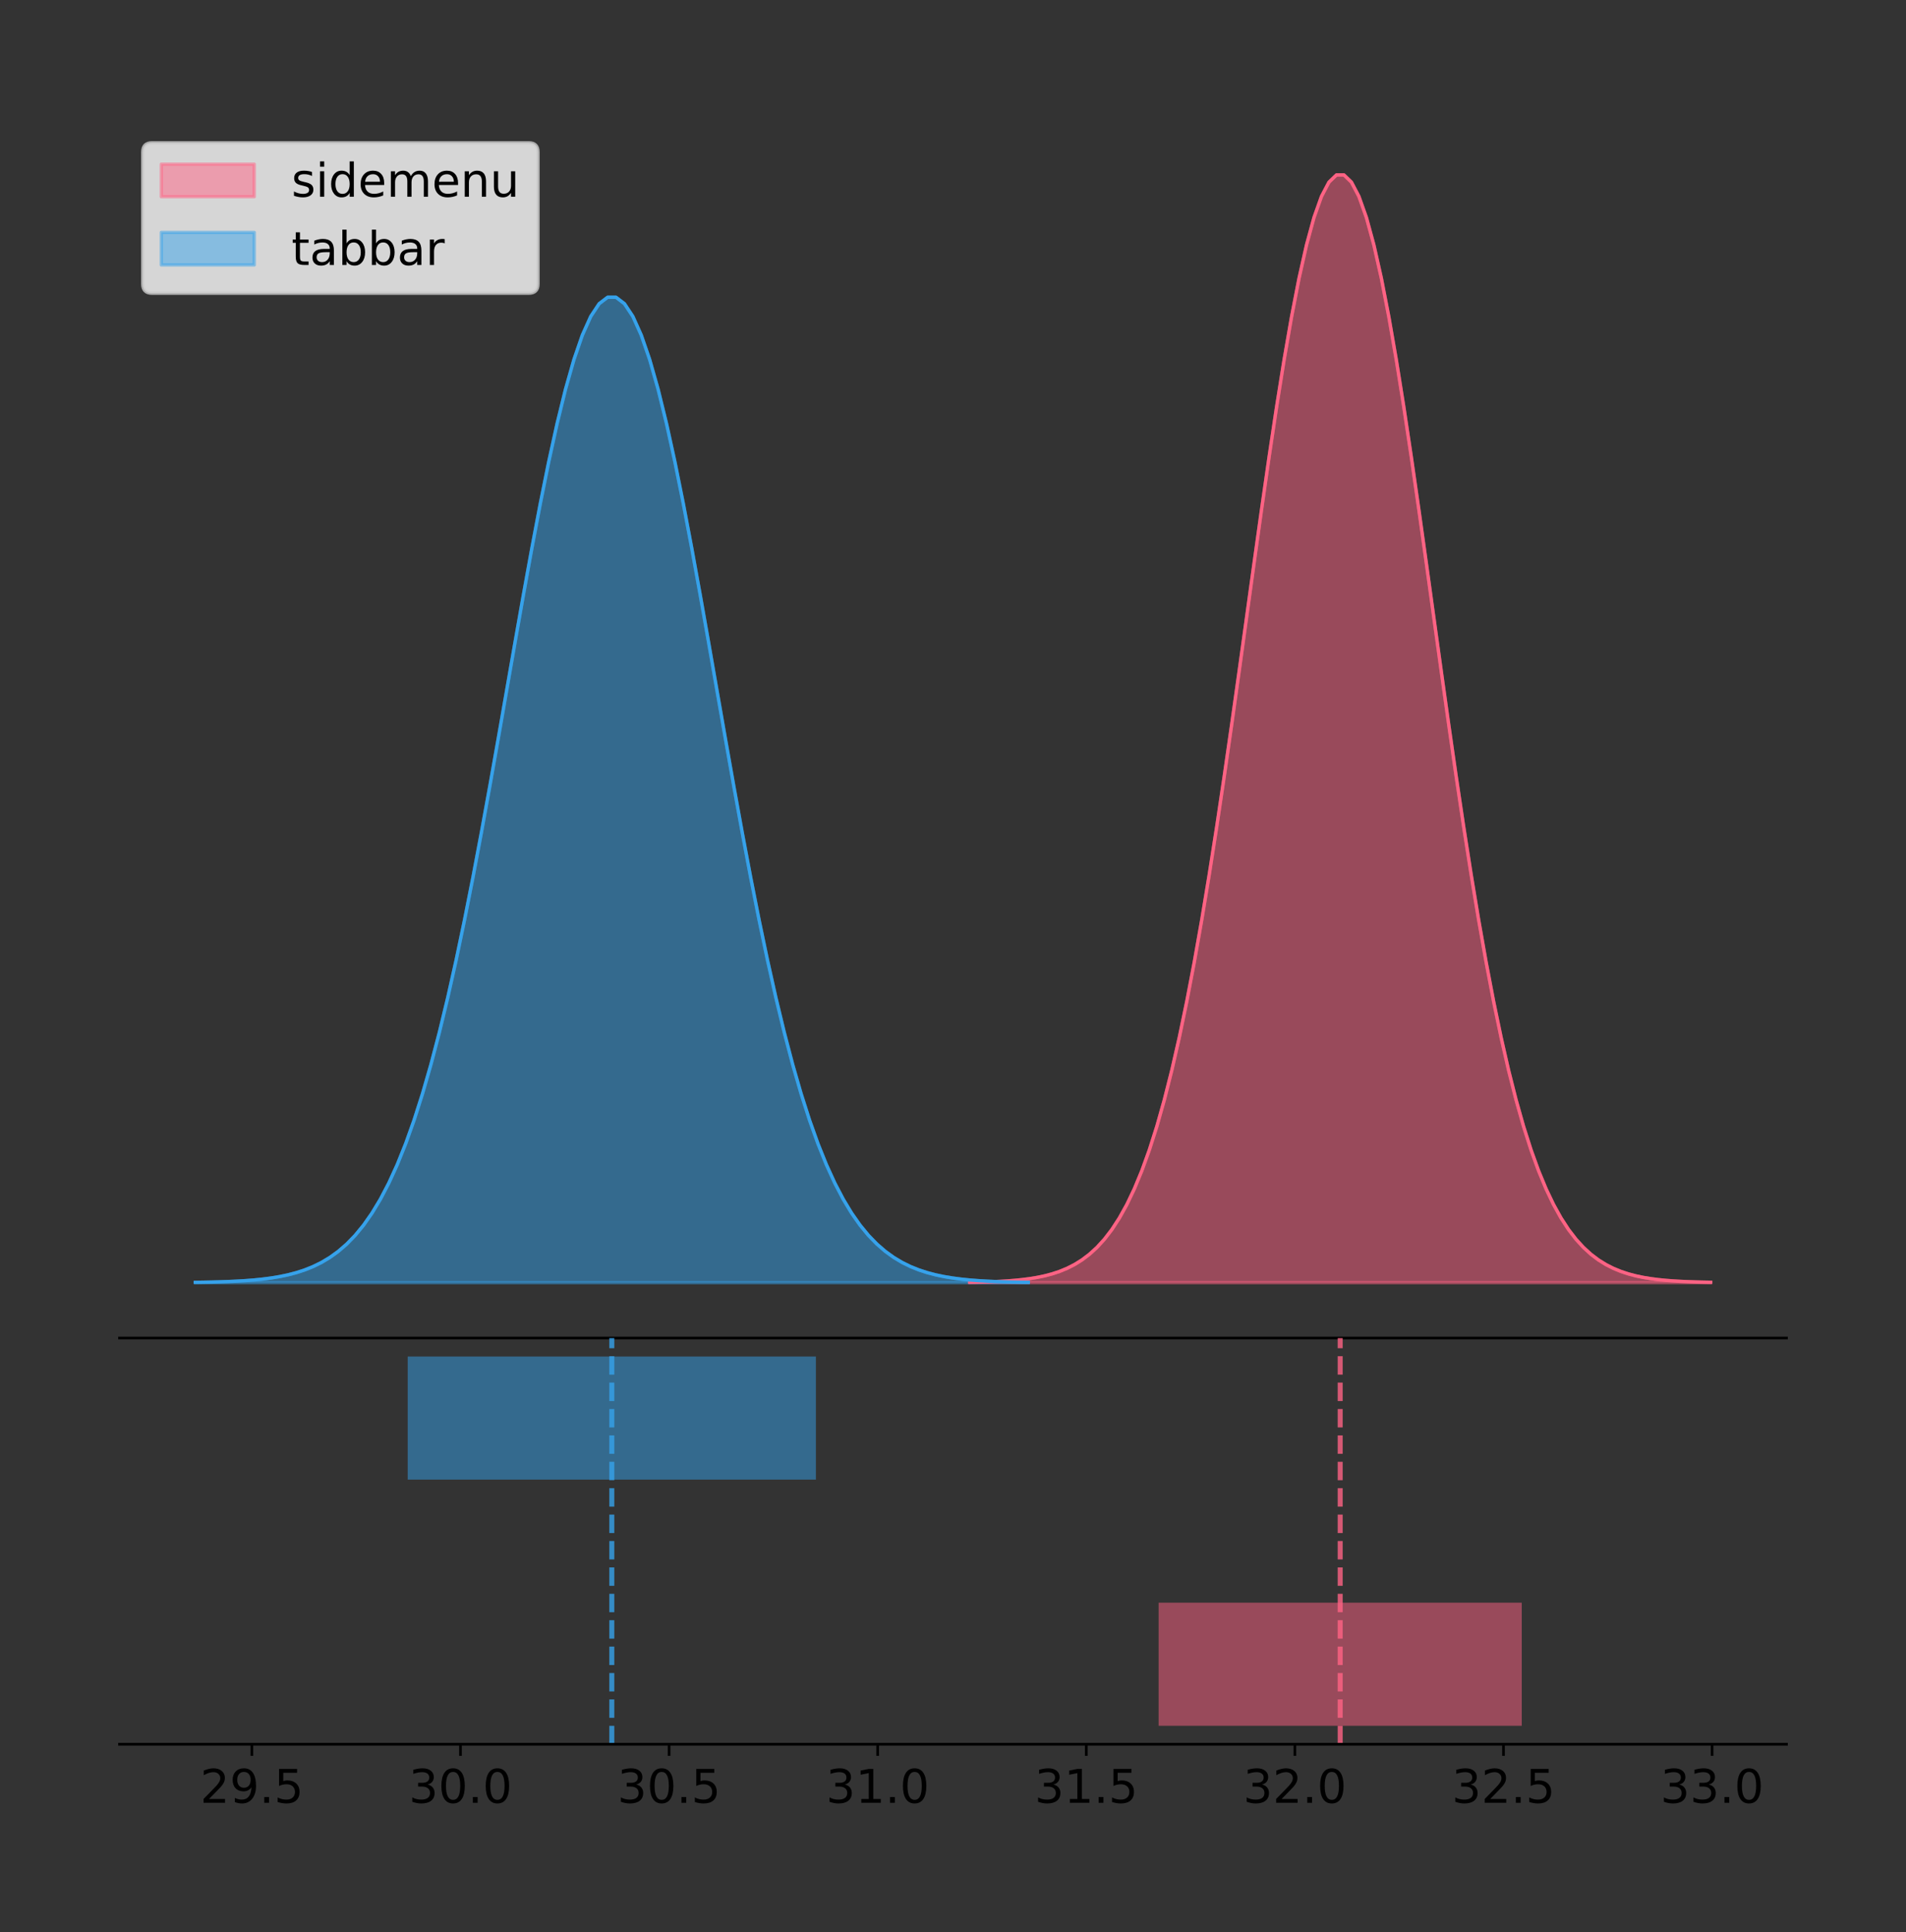 <?xml version="1.0" encoding="utf-8" standalone="no"?>
<!DOCTYPE svg PUBLIC "-//W3C//DTD SVG 1.1//EN"
  "http://www.w3.org/Graphics/SVG/1.1/DTD/svg11.dtd">
<!-- Created with matplotlib (https://matplotlib.org/) -->
<svg height="581.789pt" version="1.1" viewBox="0 0 574.2 581.789" width="574.2pt" xmlns="http://www.w3.org/2000/svg" xmlns:xlink="http://www.w3.org/1999/xlink">
 <rect x="0" y="0" width="574.2" height="581.789" fill="#333333" stroke="none"/>
 <defs>
  <style type="text/css">
*{stroke-linecap:butt;stroke-linejoin:round;}
  </style>
 </defs>
 <g id="figure_1">
  <g id="patch_1">
   <path d="M 0 581.789 
L 574.2 581.789 
L 574.2 0 
L 0 0 
z
" style="fill:none;"/>
  </g>
  <g id="axes_1">
   <g id="patch_2">
    <path d="M 36 402.93 
L 538.2 402.93 
L 538.2 36 
L 36 36 
z
" style="fill:none;"/>
   </g>
   <g id="PolyCollection_1">
    <defs>
     <path d="M 292.119 -195.538 
L 292.119 -195.65 
L 294.374 -195.692 
L 296.629 -195.749 
L 298.884 -195.825 
L 301.139 -195.925 
L 303.394 -196.058 
L 305.65 -196.23 
L 307.905 -196.455 
L 310.16 -196.744 
L 312.415 -197.115 
L 314.67 -197.585 
L 316.925 -198.179 
L 319.18 -198.923 
L 321.435 -199.848 
L 323.69 -200.99 
L 325.945 -202.39 
L 328.2 -204.093 
L 330.456 -206.151 
L 332.711 -208.617 
L 334.966 -211.552 
L 337.221 -215.017 
L 339.476 -219.078 
L 341.731 -223.801 
L 343.986 -229.25 
L 346.241 -235.488 
L 348.496 -242.572 
L 350.751 -250.552 
L 353.006 -259.468 
L 355.261 -269.344 
L 357.517 -280.192 
L 359.772 -292.002 
L 362.027 -304.744 
L 364.282 -318.365 
L 366.537 -332.786 
L 368.792 -347.901 
L 371.047 -363.58 
L 373.302 -379.667 
L 375.557 -395.98 
L 377.812 -412.318 
L 380.067 -428.462 
L 382.323 -444.18 
L 384.578 -459.23 
L 386.833 -473.372 
L 389.088 -486.366 
L 391.343 -497.987 
L 393.598 -508.025 
L 395.853 -516.294 
L 398.108 -522.64 
L 400.363 -526.94 
L 402.618 -529.111 
L 404.873 -529.111 
L 407.129 -526.94 
L 409.384 -522.64 
L 411.639 -516.294 
L 413.894 -508.025 
L 416.149 -497.987 
L 418.404 -486.366 
L 420.659 -473.372 
L 422.914 -459.23 
L 425.169 -444.18 
L 427.424 -428.462 
L 429.679 -412.318 
L 431.934 -395.98 
L 434.19 -379.667 
L 436.445 -363.58 
L 438.7 -347.901 
L 440.955 -332.786 
L 443.21 -318.365 
L 445.465 -304.744 
L 447.72 -292.002 
L 449.975 -280.192 
L 452.23 -269.344 
L 454.485 -259.468 
L 456.74 -250.552 
L 458.996 -242.572 
L 461.251 -235.488 
L 463.506 -229.25 
L 465.761 -223.801 
L 468.016 -219.078 
L 470.271 -215.017 
L 472.526 -211.552 
L 474.781 -208.617 
L 477.036 -206.151 
L 479.291 -204.093 
L 481.546 -202.39 
L 483.801 -200.99 
L 486.057 -199.848 
L 488.312 -198.923 
L 490.567 -198.179 
L 492.822 -197.585 
L 495.077 -197.115 
L 497.332 -196.744 
L 499.587 -196.455 
L 501.842 -196.23 
L 504.097 -196.058 
L 506.352 -195.925 
L 508.607 -195.825 
L 510.863 -195.749 
L 513.118 -195.692 
L 515.373 -195.65 
L 515.373 -195.538 
L 515.373 -195.538 
L 513.118 -195.538 
L 510.863 -195.538 
L 508.607 -195.538 
L 506.352 -195.538 
L 504.097 -195.538 
L 501.842 -195.538 
L 499.587 -195.538 
L 497.332 -195.538 
L 495.077 -195.538 
L 492.822 -195.538 
L 490.567 -195.538 
L 488.312 -195.538 
L 486.057 -195.538 
L 483.801 -195.538 
L 481.546 -195.538 
L 479.291 -195.538 
L 477.036 -195.538 
L 474.781 -195.538 
L 472.526 -195.538 
L 470.271 -195.538 
L 468.016 -195.538 
L 465.761 -195.538 
L 463.506 -195.538 
L 461.251 -195.538 
L 458.996 -195.538 
L 456.74 -195.538 
L 454.485 -195.538 
L 452.23 -195.538 
L 449.975 -195.538 
L 447.72 -195.538 
L 445.465 -195.538 
L 443.21 -195.538 
L 440.955 -195.538 
L 438.7 -195.538 
L 436.445 -195.538 
L 434.19 -195.538 
L 431.934 -195.538 
L 429.679 -195.538 
L 427.424 -195.538 
L 425.169 -195.538 
L 422.914 -195.538 
L 420.659 -195.538 
L 418.404 -195.538 
L 416.149 -195.538 
L 413.894 -195.538 
L 411.639 -195.538 
L 409.384 -195.538 
L 407.129 -195.538 
L 404.873 -195.538 
L 402.618 -195.538 
L 400.363 -195.538 
L 398.108 -195.538 
L 395.853 -195.538 
L 393.598 -195.538 
L 391.343 -195.538 
L 389.088 -195.538 
L 386.833 -195.538 
L 384.578 -195.538 
L 382.323 -195.538 
L 380.067 -195.538 
L 377.812 -195.538 
L 375.557 -195.538 
L 373.302 -195.538 
L 371.047 -195.538 
L 368.792 -195.538 
L 366.537 -195.538 
L 364.282 -195.538 
L 362.027 -195.538 
L 359.772 -195.538 
L 357.517 -195.538 
L 355.261 -195.538 
L 353.006 -195.538 
L 350.751 -195.538 
L 348.496 -195.538 
L 346.241 -195.538 
L 343.986 -195.538 
L 341.731 -195.538 
L 339.476 -195.538 
L 337.221 -195.538 
L 334.966 -195.538 
L 332.711 -195.538 
L 330.456 -195.538 
L 328.2 -195.538 
L 325.945 -195.538 
L 323.69 -195.538 
L 321.435 -195.538 
L 319.18 -195.538 
L 316.925 -195.538 
L 314.67 -195.538 
L 312.415 -195.538 
L 310.16 -195.538 
L 307.905 -195.538 
L 305.65 -195.538 
L 303.394 -195.538 
L 301.139 -195.538 
L 298.884 -195.538 
L 296.629 -195.538 
L 294.374 -195.538 
L 292.119 -195.538 
z
" id="mbac8a3be42" style="stroke:#ff6384;stroke-opacity:0.5;"/>
    </defs>
    <g clip-path="url(#p6b1cbf569a)">
     <use style="fill:#ff6384;fill-opacity:0.5;stroke:#ff6384;stroke-opacity:0.5;" x="0" xlink:href="#mbac8a3be42" y="581.789"/>
    </g>
   </g>
   <g id="PolyCollection_2">
    <defs>
     <path d="M 58.827 -195.538 
L 58.827 -195.638 
L 61.362 -195.675 
L 63.897 -195.726 
L 66.432 -195.793 
L 68.967 -195.883 
L 71.502 -196 
L 74.037 -196.154 
L 76.573 -196.354 
L 79.108 -196.611 
L 81.643 -196.941 
L 84.178 -197.359 
L 86.713 -197.887 
L 89.248 -198.549 
L 91.783 -199.372 
L 94.318 -200.388 
L 96.853 -201.633 
L 99.388 -203.149 
L 101.923 -204.979 
L 104.458 -207.173 
L 106.993 -209.783 
L 109.528 -212.866 
L 112.063 -216.478 
L 114.598 -220.68 
L 117.133 -225.527 
L 119.668 -231.076 
L 122.203 -237.378 
L 124.738 -244.477 
L 127.273 -252.408 
L 129.808 -261.194 
L 132.343 -270.844 
L 134.878 -281.349 
L 137.413 -292.685 
L 139.948 -304.801 
L 142.483 -317.629 
L 145.018 -331.076 
L 147.554 -345.023 
L 150.089 -359.333 
L 152.624 -373.845 
L 155.159 -388.379 
L 157.694 -402.74 
L 160.229 -416.722 
L 162.764 -430.11 
L 165.299 -442.69 
L 167.834 -454.249 
L 170.369 -464.587 
L 172.904 -473.516 
L 175.439 -480.873 
L 177.974 -486.517 
L 180.509 -490.342 
L 183.044 -492.274 
L 185.579 -492.274 
L 188.114 -490.342 
L 190.649 -486.517 
L 193.184 -480.873 
L 195.719 -473.516 
L 198.254 -464.587 
L 200.789 -454.249 
L 203.324 -442.69 
L 205.859 -430.11 
L 208.394 -416.722 
L 210.929 -402.74 
L 213.464 -388.379 
L 215.999 -373.845 
L 218.535 -359.333 
L 221.07 -345.023 
L 223.605 -331.076 
L 226.14 -317.629 
L 228.675 -304.801 
L 231.21 -292.685 
L 233.745 -281.349 
L 236.28 -270.844 
L 238.815 -261.194 
L 241.35 -252.408 
L 243.885 -244.477 
L 246.42 -237.378 
L 248.955 -231.076 
L 251.49 -225.527 
L 254.025 -220.68 
L 256.56 -216.478 
L 259.095 -212.866 
L 261.63 -209.783 
L 264.165 -207.173 
L 266.7 -204.979 
L 269.235 -203.149 
L 271.77 -201.633 
L 274.305 -200.388 
L 276.84 -199.372 
L 279.375 -198.549 
L 281.91 -197.887 
L 284.445 -197.359 
L 286.98 -196.941 
L 289.516 -196.611 
L 292.051 -196.354 
L 294.586 -196.154 
L 297.121 -196 
L 299.656 -195.883 
L 302.191 -195.793 
L 304.726 -195.726 
L 307.261 -195.675 
L 309.796 -195.638 
L 309.796 -195.538 
L 309.796 -195.538 
L 307.261 -195.538 
L 304.726 -195.538 
L 302.191 -195.538 
L 299.656 -195.538 
L 297.121 -195.538 
L 294.586 -195.538 
L 292.051 -195.538 
L 289.516 -195.538 
L 286.98 -195.538 
L 284.445 -195.538 
L 281.91 -195.538 
L 279.375 -195.538 
L 276.84 -195.538 
L 274.305 -195.538 
L 271.77 -195.538 
L 269.235 -195.538 
L 266.7 -195.538 
L 264.165 -195.538 
L 261.63 -195.538 
L 259.095 -195.538 
L 256.56 -195.538 
L 254.025 -195.538 
L 251.49 -195.538 
L 248.955 -195.538 
L 246.42 -195.538 
L 243.885 -195.538 
L 241.35 -195.538 
L 238.815 -195.538 
L 236.28 -195.538 
L 233.745 -195.538 
L 231.21 -195.538 
L 228.675 -195.538 
L 226.14 -195.538 
L 223.605 -195.538 
L 221.07 -195.538 
L 218.535 -195.538 
L 215.999 -195.538 
L 213.464 -195.538 
L 210.929 -195.538 
L 208.394 -195.538 
L 205.859 -195.538 
L 203.324 -195.538 
L 200.789 -195.538 
L 198.254 -195.538 
L 195.719 -195.538 
L 193.184 -195.538 
L 190.649 -195.538 
L 188.114 -195.538 
L 185.579 -195.538 
L 183.044 -195.538 
L 180.509 -195.538 
L 177.974 -195.538 
L 175.439 -195.538 
L 172.904 -195.538 
L 170.369 -195.538 
L 167.834 -195.538 
L 165.299 -195.538 
L 162.764 -195.538 
L 160.229 -195.538 
L 157.694 -195.538 
L 155.159 -195.538 
L 152.624 -195.538 
L 150.089 -195.538 
L 147.554 -195.538 
L 145.018 -195.538 
L 142.483 -195.538 
L 139.948 -195.538 
L 137.413 -195.538 
L 134.878 -195.538 
L 132.343 -195.538 
L 129.808 -195.538 
L 127.273 -195.538 
L 124.738 -195.538 
L 122.203 -195.538 
L 119.668 -195.538 
L 117.133 -195.538 
L 114.598 -195.538 
L 112.063 -195.538 
L 109.528 -195.538 
L 106.993 -195.538 
L 104.458 -195.538 
L 101.923 -195.538 
L 99.388 -195.538 
L 96.853 -195.538 
L 94.318 -195.538 
L 91.783 -195.538 
L 89.248 -195.538 
L 86.713 -195.538 
L 84.178 -195.538 
L 81.643 -195.538 
L 79.108 -195.538 
L 76.573 -195.538 
L 74.037 -195.538 
L 71.502 -195.538 
L 68.967 -195.538 
L 66.432 -195.538 
L 63.897 -195.538 
L 61.362 -195.538 
L 58.827 -195.538 
z
" id="m3fd861ae7a" style="stroke:#36a2eb;stroke-opacity:0.5;"/>
    </defs>
    <g clip-path="url(#p6b1cbf569a)">
     <use style="fill:#36a2eb;fill-opacity:0.5;stroke:#36a2eb;stroke-opacity:0.5;" x="0" xlink:href="#m3fd861ae7a" y="581.789"/>
    </g>
   </g>
   <g id="line2d_1">
    <path clip-path="url(#p6b1cbf569a)" d="M 292.119 386.139 
L 294.374 386.097 
L 296.629 386.04 
L 298.884 385.965 
L 301.139 385.864 
L 303.394 385.732 
L 305.65 385.559 
L 307.905 385.334 
L 310.16 385.045 
L 312.415 384.675 
L 314.67 384.204 
L 316.925 383.61 
L 319.18 382.867 
L 321.435 381.941 
L 323.69 380.799 
L 325.945 379.399 
L 328.2 377.696 
L 330.456 375.639 
L 332.711 373.172 
L 334.966 370.238 
L 337.221 366.772 
L 339.476 362.711 
L 341.731 357.989 
L 343.986 352.539 
L 346.241 346.301 
L 348.496 339.217 
L 350.751 331.237 
L 353.006 322.322 
L 355.261 312.445 
L 357.517 301.597 
L 359.772 289.787 
L 362.027 277.045 
L 364.282 263.424 
L 366.537 249.004 
L 368.792 233.888 
L 371.047 218.209 
L 373.302 202.123 
L 375.557 185.809 
L 377.812 169.471 
L 380.067 153.327 
L 382.323 137.61 
L 384.578 122.559 
L 386.833 108.418 
L 389.088 95.423 
L 391.343 83.803 
L 393.598 73.765 
L 395.853 65.495 
L 398.108 59.15 
L 400.363 54.85 
L 402.618 52.679 
L 404.873 52.679 
L 407.129 54.85 
L 409.384 59.15 
L 411.639 65.495 
L 413.894 73.765 
L 416.149 83.803 
L 418.404 95.423 
L 420.659 108.418 
L 422.914 122.559 
L 425.169 137.61 
L 427.424 153.327 
L 429.679 169.471 
L 431.934 185.809 
L 434.19 202.123 
L 436.445 218.209 
L 438.7 233.888 
L 440.955 249.004 
L 443.21 263.424 
L 445.465 277.045 
L 447.72 289.787 
L 449.975 301.597 
L 452.23 312.445 
L 454.485 322.322 
L 456.74 331.237 
L 458.996 339.217 
L 461.251 346.301 
L 463.506 352.539 
L 465.761 357.989 
L 468.016 362.711 
L 470.271 366.772 
L 472.526 370.238 
L 474.781 373.172 
L 477.036 375.639 
L 479.291 377.696 
L 481.546 379.399 
L 483.801 380.799 
L 486.057 381.941 
L 488.312 382.867 
L 490.567 383.61 
L 492.822 384.204 
L 495.077 384.675 
L 497.332 385.045 
L 499.587 385.334 
L 501.842 385.559 
L 504.097 385.732 
L 506.352 385.864 
L 508.607 385.965 
L 510.863 386.04 
L 513.118 386.097 
L 515.373 386.139 
" style="fill:none;stroke:#ff6384;stroke-linecap:square;"/>
   </g>
   <g id="line2d_2">
    <path clip-path="url(#p6b1cbf569a)" d="M 58.827 386.152 
L 61.362 386.114 
L 63.897 386.064 
L 66.432 385.996 
L 68.967 385.907 
L 71.502 385.789 
L 74.037 385.635 
L 76.573 385.436 
L 79.108 385.178 
L 81.643 384.849 
L 84.178 384.43 
L 86.713 383.902 
L 89.248 383.24 
L 91.783 382.417 
L 94.318 381.401 
L 96.853 380.156 
L 99.388 378.641 
L 101.923 376.811 
L 104.458 374.617 
L 106.993 372.006 
L 109.528 368.924 
L 112.063 365.311 
L 114.598 361.11 
L 117.133 356.262 
L 119.668 350.713 
L 122.203 344.411 
L 124.738 337.312 
L 127.273 329.381 
L 129.808 320.596 
L 132.343 310.946 
L 134.878 300.44 
L 137.413 289.105 
L 139.948 276.988 
L 142.483 264.16 
L 145.018 250.714 
L 147.554 236.766 
L 150.089 222.456 
L 152.624 207.944 
L 155.159 193.41 
L 157.694 179.049 
L 160.229 165.067 
L 162.764 151.679 
L 165.299 139.099 
L 167.834 127.54 
L 170.369 117.202 
L 172.904 108.273 
L 175.439 100.917 
L 177.974 95.272 
L 180.509 91.447 
L 183.044 89.516 
L 185.579 89.516 
L 188.114 91.447 
L 190.649 95.272 
L 193.184 100.917 
L 195.719 108.273 
L 198.254 117.202 
L 200.789 127.54 
L 203.324 139.099 
L 205.859 151.679 
L 208.394 165.067 
L 210.929 179.049 
L 213.464 193.41 
L 215.999 207.944 
L 218.535 222.456 
L 221.07 236.766 
L 223.605 250.714 
L 226.14 264.16 
L 228.675 276.988 
L 231.21 289.105 
L 233.745 300.44 
L 236.28 310.946 
L 238.815 320.596 
L 241.35 329.381 
L 243.885 337.312 
L 246.42 344.411 
L 248.955 350.713 
L 251.49 356.262 
L 254.025 361.11 
L 256.56 365.311 
L 259.095 368.924 
L 261.63 372.006 
L 264.165 374.617 
L 266.7 376.811 
L 269.235 378.641 
L 271.77 380.156 
L 274.305 381.401 
L 276.84 382.417 
L 279.375 383.24 
L 281.91 383.902 
L 284.445 384.43 
L 286.98 384.849 
L 289.516 385.178 
L 292.051 385.436 
L 294.586 385.635 
L 297.121 385.789 
L 299.656 385.907 
L 302.191 385.996 
L 304.726 386.064 
L 307.261 386.114 
L 309.796 386.152 
" style="fill:none;stroke:#36a2eb;stroke-linecap:square;"/>
   </g>
   <g id="patch_3">
    <path d="M 36 402.93 
L 538.2 402.93 
" style="fill:none;stroke:#000000;stroke-linecap:square;stroke-linejoin:miter;stroke-width:0.8;"/>
   </g>
   <g id="legend_1">
    <g id="patch_4">
     <path d="M 45.8 88.299 
L 159.281 88.299 
Q 162.081 88.299 162.081 85.499 
L 162.081 45.8 
Q 162.081 43 159.281 43 
L 45.8 43 
Q 43 43 43 45.8 
L 43 85.499 
Q 43 88.299 45.8 88.299 
z
" style="fill:#ffffff;opacity:0.8;stroke:#cccccc;stroke-linejoin:miter;"/>
    </g>
    <g id="patch_5">
     <path d="M 48.6 59.238 
L 76.6 59.238 
L 76.6 49.438 
L 48.6 49.438 
z
" style="fill:#ff6384;opacity:0.5;stroke:#ff6384;stroke-linejoin:miter;"/>
    </g>
    <g id="text_1">
     <!-- sidemenu -->
     <defs>
      <path d="M 44.281 53.078 
L 44.281 44.578 
Q 40.484 46.531 36.375 47.5 
Q 32.281 48.484 27.875 48.484 
Q 21.188 48.484 17.844 46.438 
Q 14.5 44.391 14.5 40.281 
Q 14.5 37.156 16.891 35.375 
Q 19.281 33.594 26.516 31.984 
L 29.594 31.297 
Q 39.156 29.25 43.188 25.516 
Q 47.219 21.781 47.219 15.094 
Q 47.219 7.469 41.188 3.016 
Q 35.156 -1.422 24.609 -1.422 
Q 20.219 -1.422 15.453 -0.562 
Q 10.688 0.297 5.422 2 
L 5.422 11.281 
Q 10.406 8.688 15.234 7.391 
Q 20.062 6.109 24.812 6.109 
Q 31.156 6.109 34.562 8.281 
Q 37.984 10.453 37.984 14.406 
Q 37.984 18.062 35.516 20.016 
Q 33.062 21.969 24.703 23.781 
L 21.578 24.516 
Q 13.234 26.266 9.516 29.906 
Q 5.812 33.547 5.812 39.891 
Q 5.812 47.609 11.281 51.797 
Q 16.75 56 26.812 56 
Q 31.781 56 36.172 55.266 
Q 40.578 54.547 44.281 53.078 
z
" id="DejaVuSans-115"/>
      <path d="M 9.422 54.688 
L 18.406 54.688 
L 18.406 0 
L 9.422 0 
z
M 9.422 75.984 
L 18.406 75.984 
L 18.406 64.594 
L 9.422 64.594 
z
" id="DejaVuSans-105"/>
      <path d="M 45.406 46.391 
L 45.406 75.984 
L 54.391 75.984 
L 54.391 0 
L 45.406 0 
L 45.406 8.203 
Q 42.578 3.328 38.25 0.953 
Q 33.938 -1.422 27.875 -1.422 
Q 17.969 -1.422 11.734 6.484 
Q 5.516 14.406 5.516 27.297 
Q 5.516 40.188 11.734 48.094 
Q 17.969 56 27.875 56 
Q 33.938 56 38.25 53.625 
Q 42.578 51.266 45.406 46.391 
z
M 14.797 27.297 
Q 14.797 17.391 18.875 11.75 
Q 22.953 6.109 30.078 6.109 
Q 37.203 6.109 41.297 11.75 
Q 45.406 17.391 45.406 27.297 
Q 45.406 37.203 41.297 42.844 
Q 37.203 48.484 30.078 48.484 
Q 22.953 48.484 18.875 42.844 
Q 14.797 37.203 14.797 27.297 
z
" id="DejaVuSans-100"/>
      <path d="M 56.203 29.594 
L 56.203 25.203 
L 14.891 25.203 
Q 15.484 15.922 20.484 11.062 
Q 25.484 6.203 34.422 6.203 
Q 39.594 6.203 44.453 7.469 
Q 49.312 8.734 54.109 11.281 
L 54.109 2.781 
Q 49.266 0.734 44.188 -0.344 
Q 39.109 -1.422 33.891 -1.422 
Q 20.797 -1.422 13.156 6.188 
Q 5.516 13.812 5.516 26.812 
Q 5.516 40.234 12.766 48.109 
Q 20.016 56 32.328 56 
Q 43.359 56 49.781 48.891 
Q 56.203 41.797 56.203 29.594 
z
M 47.219 32.234 
Q 47.125 39.594 43.094 43.984 
Q 39.062 48.391 32.422 48.391 
Q 24.906 48.391 20.391 44.141 
Q 15.875 39.891 15.188 32.172 
z
" id="DejaVuSans-101"/>
      <path d="M 52 44.188 
Q 55.375 50.25 60.062 53.125 
Q 64.75 56 71.094 56 
Q 79.641 56 84.281 50.016 
Q 88.922 44.047 88.922 33.016 
L 88.922 0 
L 79.891 0 
L 79.891 32.719 
Q 79.891 40.578 77.094 44.375 
Q 74.312 48.188 68.609 48.188 
Q 61.625 48.188 57.562 43.547 
Q 53.516 38.922 53.516 30.906 
L 53.516 0 
L 44.484 0 
L 44.484 32.719 
Q 44.484 40.625 41.703 44.406 
Q 38.922 48.188 33.109 48.188 
Q 26.219 48.188 22.156 43.531 
Q 18.109 38.875 18.109 30.906 
L 18.109 0 
L 9.078 0 
L 9.078 54.688 
L 18.109 54.688 
L 18.109 46.188 
Q 21.188 51.219 25.484 53.609 
Q 29.781 56 35.688 56 
Q 41.656 56 45.828 52.969 
Q 50 49.953 52 44.188 
z
" id="DejaVuSans-109"/>
      <path d="M 54.891 33.016 
L 54.891 0 
L 45.906 0 
L 45.906 32.719 
Q 45.906 40.484 42.875 44.328 
Q 39.844 48.188 33.797 48.188 
Q 26.516 48.188 22.312 43.547 
Q 18.109 38.922 18.109 30.906 
L 18.109 0 
L 9.078 0 
L 9.078 54.688 
L 18.109 54.688 
L 18.109 46.188 
Q 21.344 51.125 25.703 53.562 
Q 30.078 56 35.797 56 
Q 45.219 56 50.047 50.172 
Q 54.891 44.344 54.891 33.016 
z
" id="DejaVuSans-110"/>
      <path d="M 8.5 21.578 
L 8.5 54.688 
L 17.484 54.688 
L 17.484 21.922 
Q 17.484 14.156 20.5 10.266 
Q 23.531 6.391 29.594 6.391 
Q 36.859 6.391 41.078 11.031 
Q 45.312 15.672 45.312 23.688 
L 45.312 54.688 
L 54.297 54.688 
L 54.297 0 
L 45.312 0 
L 45.312 8.406 
Q 42.047 3.422 37.719 1 
Q 33.406 -1.422 27.688 -1.422 
Q 18.266 -1.422 13.375 4.438 
Q 8.5 10.297 8.5 21.578 
z
M 31.109 56 
z
" id="DejaVuSans-117"/>
     </defs>
     <g transform="translate(87.8 59.238)scale(0.14 -0.14)">
      <use xlink:href="#DejaVuSans-115"/>
      <use x="52.1" xlink:href="#DejaVuSans-105"/>
      <use x="79.883" xlink:href="#DejaVuSans-100"/>
      <use x="143.359" xlink:href="#DejaVuSans-101"/>
      <use x="204.883" xlink:href="#DejaVuSans-109"/>
      <use x="302.295" xlink:href="#DejaVuSans-101"/>
      <use x="363.818" xlink:href="#DejaVuSans-110"/>
      <use x="427.197" xlink:href="#DejaVuSans-117"/>
     </g>
    </g>
    <g id="patch_6">
     <path d="M 48.6 79.787 
L 76.6 79.787 
L 76.6 69.987 
L 48.6 69.987 
z
" style="fill:#36a2eb;opacity:0.5;stroke:#36a2eb;stroke-linejoin:miter;"/>
    </g>
    <g id="text_2">
     <!-- tabbar -->
     <defs>
      <path d="M 18.312 70.219 
L 18.312 54.688 
L 36.812 54.688 
L 36.812 47.703 
L 18.312 47.703 
L 18.312 18.016 
Q 18.312 11.328 20.141 9.422 
Q 21.969 7.516 27.594 7.516 
L 36.812 7.516 
L 36.812 0 
L 27.594 0 
Q 17.188 0 13.234 3.875 
Q 9.281 7.766 9.281 18.016 
L 9.281 47.703 
L 2.688 47.703 
L 2.688 54.688 
L 9.281 54.688 
L 9.281 70.219 
z
" id="DejaVuSans-116"/>
      <path d="M 34.281 27.484 
Q 23.391 27.484 19.188 25 
Q 14.984 22.516 14.984 16.5 
Q 14.984 11.719 18.141 8.906 
Q 21.297 6.109 26.703 6.109 
Q 34.188 6.109 38.703 11.406 
Q 43.219 16.703 43.219 25.484 
L 43.219 27.484 
z
M 52.203 31.203 
L 52.203 0 
L 43.219 0 
L 43.219 8.297 
Q 40.141 3.328 35.547 0.953 
Q 30.953 -1.422 24.312 -1.422 
Q 15.922 -1.422 10.953 3.297 
Q 6 8.016 6 15.922 
Q 6 25.141 12.172 29.828 
Q 18.359 34.516 30.609 34.516 
L 43.219 34.516 
L 43.219 35.406 
Q 43.219 41.609 39.141 45 
Q 35.062 48.391 27.688 48.391 
Q 23 48.391 18.547 47.266 
Q 14.109 46.141 10.016 43.891 
L 10.016 52.203 
Q 14.938 54.109 19.578 55.047 
Q 24.219 56 28.609 56 
Q 40.484 56 46.344 49.844 
Q 52.203 43.703 52.203 31.203 
z
" id="DejaVuSans-97"/>
      <path d="M 48.688 27.297 
Q 48.688 37.203 44.609 42.844 
Q 40.531 48.484 33.406 48.484 
Q 26.266 48.484 22.188 42.844 
Q 18.109 37.203 18.109 27.297 
Q 18.109 17.391 22.188 11.75 
Q 26.266 6.109 33.406 6.109 
Q 40.531 6.109 44.609 11.75 
Q 48.688 17.391 48.688 27.297 
z
M 18.109 46.391 
Q 20.953 51.266 25.266 53.625 
Q 29.594 56 35.594 56 
Q 45.562 56 51.781 48.094 
Q 58.016 40.188 58.016 27.297 
Q 58.016 14.406 51.781 6.484 
Q 45.562 -1.422 35.594 -1.422 
Q 29.594 -1.422 25.266 0.953 
Q 20.953 3.328 18.109 8.203 
L 18.109 0 
L 9.078 0 
L 9.078 75.984 
L 18.109 75.984 
z
" id="DejaVuSans-98"/>
      <path d="M 41.109 46.297 
Q 39.594 47.172 37.812 47.578 
Q 36.031 48 33.891 48 
Q 26.266 48 22.188 43.047 
Q 18.109 38.094 18.109 28.812 
L 18.109 0 
L 9.078 0 
L 9.078 54.688 
L 18.109 54.688 
L 18.109 46.188 
Q 20.953 51.172 25.484 53.578 
Q 30.031 56 36.531 56 
Q 37.453 56 38.578 55.875 
Q 39.703 55.766 41.062 55.516 
z
" id="DejaVuSans-114"/>
     </defs>
     <g transform="translate(87.8 79.787)scale(0.14 -0.14)">
      <use xlink:href="#DejaVuSans-116"/>
      <use x="39.209" xlink:href="#DejaVuSans-97"/>
      <use x="100.488" xlink:href="#DejaVuSans-98"/>
      <use x="163.965" xlink:href="#DejaVuSans-98"/>
      <use x="227.441" xlink:href="#DejaVuSans-97"/>
      <use x="288.721" xlink:href="#DejaVuSans-114"/>
     </g>
    </g>
   </g>
  </g>
  <g id="axes_2">
   <g id="patch_7">
    <path d="M 36 525.24 
L 538.2 525.24 
L 538.2 402.93 
L 36 402.93 
z
" style="fill:none;"/>
   </g>
   <g id="patch_8">
    <path clip-path="url(#p4222e69f9c)" d="M 349.049 519.68 
L 458.443 519.68 
L 458.443 482.617 
L 349.049 482.617 
z
" style="fill:#ff6384;opacity:0.5;"/>
   </g>
   <g id="patch_9">
    <path clip-path="url(#p4222e69f9c)" d="M 122.824 445.553 
L 245.799 445.553 
L 245.799 408.49 
L 122.824 408.49 
z
" style="fill:#36a2eb;opacity:0.5;"/>
   </g>
   <g id="matplotlib.axis_1">
    <g id="xtick_1">
     <g id="line2d_3">
      <defs>
       <path d="M 0 0 
L 0 3.5 
" id="m613a91dd26" style="stroke:#000000;stroke-width:0.8;"/>
      </defs>
      <g>
       <use style="stroke:#000000;stroke-width:0.8;" x="75.883" xlink:href="#m613a91dd26" y="525.24"/>
      </g>
     </g>
     <g id="text_3">
      <!-- 29.5 -->
      <defs>
       <path d="M 19.188 8.297 
L 53.609 8.297 
L 53.609 0 
L 7.328 0 
L 7.328 8.297 
Q 12.938 14.109 22.625 23.891 
Q 32.328 33.688 34.812 36.531 
Q 39.547 41.844 41.422 45.531 
Q 43.312 49.219 43.312 52.781 
Q 43.312 58.594 39.234 62.25 
Q 35.156 65.922 28.609 65.922 
Q 23.969 65.922 18.812 64.312 
Q 13.672 62.703 7.812 59.422 
L 7.812 69.391 
Q 13.766 71.781 18.938 73 
Q 24.125 74.219 28.422 74.219 
Q 39.75 74.219 46.484 68.547 
Q 53.219 62.891 53.219 53.422 
Q 53.219 48.922 51.531 44.891 
Q 49.859 40.875 45.406 35.406 
Q 44.188 33.984 37.641 27.219 
Q 31.109 20.453 19.188 8.297 
z
" id="DejaVuSans-50"/>
       <path d="M 10.984 1.516 
L 10.984 10.5 
Q 14.703 8.734 18.5 7.812 
Q 22.312 6.891 25.984 6.891 
Q 35.75 6.891 40.891 13.453 
Q 46.047 20.016 46.781 33.406 
Q 43.953 29.203 39.594 26.953 
Q 35.25 24.703 29.984 24.703 
Q 19.047 24.703 12.672 31.312 
Q 6.297 37.938 6.297 49.422 
Q 6.297 60.641 12.938 67.422 
Q 19.578 74.219 30.609 74.219 
Q 43.266 74.219 49.922 64.516 
Q 56.594 54.828 56.594 36.375 
Q 56.594 19.141 48.406 8.859 
Q 40.234 -1.422 26.422 -1.422 
Q 22.703 -1.422 18.891 -0.688 
Q 15.094 0.047 10.984 1.516 
z
M 30.609 32.422 
Q 37.25 32.422 41.125 36.953 
Q 45.016 41.5 45.016 49.422 
Q 45.016 57.281 41.125 61.844 
Q 37.25 66.406 30.609 66.406 
Q 23.969 66.406 20.094 61.844 
Q 16.219 57.281 16.219 49.422 
Q 16.219 41.5 20.094 36.953 
Q 23.969 32.422 30.609 32.422 
z
" id="DejaVuSans-57"/>
       <path d="M 10.688 12.406 
L 21 12.406 
L 21 0 
L 10.688 0 
z
" id="DejaVuSans-46"/>
       <path d="M 10.797 72.906 
L 49.516 72.906 
L 49.516 64.594 
L 19.828 64.594 
L 19.828 46.734 
Q 21.969 47.469 24.109 47.828 
Q 26.266 48.188 28.422 48.188 
Q 40.625 48.188 47.75 41.5 
Q 54.891 34.812 54.891 23.391 
Q 54.891 11.625 47.562 5.094 
Q 40.234 -1.422 26.906 -1.422 
Q 22.312 -1.422 17.547 -0.641 
Q 12.797 0.141 7.719 1.703 
L 7.719 11.625 
Q 12.109 9.234 16.797 8.062 
Q 21.484 6.891 26.703 6.891 
Q 35.156 6.891 40.078 11.328 
Q 45.016 15.766 45.016 23.391 
Q 45.016 31 40.078 35.438 
Q 35.156 39.891 26.703 39.891 
Q 22.75 39.891 18.812 39.016 
Q 14.891 38.141 10.797 36.281 
z
" id="DejaVuSans-53"/>
      </defs>
      <g transform="translate(60.297 542.878)scale(0.14 -0.14)">
       <use xlink:href="#DejaVuSans-50"/>
       <use x="63.623" xlink:href="#DejaVuSans-57"/>
       <use x="127.246" xlink:href="#DejaVuSans-46"/>
       <use x="159.033" xlink:href="#DejaVuSans-53"/>
      </g>
     </g>
    </g>
    <g id="xtick_2">
     <g id="line2d_4">
      <g>
       <use style="stroke:#000000;stroke-width:0.8;" x="138.725" xlink:href="#m613a91dd26" y="525.24"/>
      </g>
     </g>
     <g id="text_4">
      <!-- 30.0 -->
      <defs>
       <path d="M 40.578 39.312 
Q 47.656 37.797 51.625 33 
Q 55.609 28.219 55.609 21.188 
Q 55.609 10.406 48.188 4.484 
Q 40.766 -1.422 27.094 -1.422 
Q 22.516 -1.422 17.656 -0.516 
Q 12.797 0.391 7.625 2.203 
L 7.625 11.719 
Q 11.719 9.328 16.594 8.109 
Q 21.484 6.891 26.812 6.891 
Q 36.078 6.891 40.938 10.547 
Q 45.797 14.203 45.797 21.188 
Q 45.797 27.641 41.281 31.266 
Q 36.766 34.906 28.719 34.906 
L 20.219 34.906 
L 20.219 43.016 
L 29.109 43.016 
Q 36.375 43.016 40.234 45.922 
Q 44.094 48.828 44.094 54.297 
Q 44.094 59.906 40.109 62.906 
Q 36.141 65.922 28.719 65.922 
Q 24.656 65.922 20.016 65.031 
Q 15.375 64.156 9.812 62.312 
L 9.812 71.094 
Q 15.438 72.656 20.344 73.438 
Q 25.25 74.219 29.594 74.219 
Q 40.828 74.219 47.359 69.109 
Q 53.906 64.016 53.906 55.328 
Q 53.906 49.266 50.438 45.094 
Q 46.969 40.922 40.578 39.312 
z
" id="DejaVuSans-51"/>
       <path d="M 31.781 66.406 
Q 24.172 66.406 20.328 58.906 
Q 16.5 51.422 16.5 36.375 
Q 16.5 21.391 20.328 13.891 
Q 24.172 6.391 31.781 6.391 
Q 39.453 6.391 43.281 13.891 
Q 47.125 21.391 47.125 36.375 
Q 47.125 51.422 43.281 58.906 
Q 39.453 66.406 31.781 66.406 
z
M 31.781 74.219 
Q 44.047 74.219 50.516 64.516 
Q 56.984 54.828 56.984 36.375 
Q 56.984 17.969 50.516 8.266 
Q 44.047 -1.422 31.781 -1.422 
Q 19.531 -1.422 13.062 8.266 
Q 6.594 17.969 6.594 36.375 
Q 6.594 54.828 13.062 64.516 
Q 19.531 74.219 31.781 74.219 
z
" id="DejaVuSans-48"/>
      </defs>
      <g transform="translate(123.139 542.878)scale(0.14 -0.14)">
       <use xlink:href="#DejaVuSans-51"/>
       <use x="63.623" xlink:href="#DejaVuSans-48"/>
       <use x="127.246" xlink:href="#DejaVuSans-46"/>
       <use x="159.033" xlink:href="#DejaVuSans-48"/>
      </g>
     </g>
    </g>
    <g id="xtick_3">
     <g id="line2d_5">
      <g>
       <use style="stroke:#000000;stroke-width:0.8;" x="201.568" xlink:href="#m613a91dd26" y="525.24"/>
      </g>
     </g>
     <g id="text_5">
      <!-- 30.5 -->
      <g transform="translate(185.982 542.878)scale(0.14 -0.14)">
       <use xlink:href="#DejaVuSans-51"/>
       <use x="63.623" xlink:href="#DejaVuSans-48"/>
       <use x="127.246" xlink:href="#DejaVuSans-46"/>
       <use x="159.033" xlink:href="#DejaVuSans-53"/>
      </g>
     </g>
    </g>
    <g id="xtick_4">
     <g id="line2d_6">
      <g>
       <use style="stroke:#000000;stroke-width:0.8;" x="264.411" xlink:href="#m613a91dd26" y="525.24"/>
      </g>
     </g>
     <g id="text_6">
      <!-- 31.0 -->
      <defs>
       <path d="M 12.406 8.297 
L 28.516 8.297 
L 28.516 63.922 
L 10.984 60.406 
L 10.984 69.391 
L 28.422 72.906 
L 38.281 72.906 
L 38.281 8.297 
L 54.391 8.297 
L 54.391 0 
L 12.406 0 
z
" id="DejaVuSans-49"/>
      </defs>
      <g transform="translate(248.825 542.878)scale(0.14 -0.14)">
       <use xlink:href="#DejaVuSans-51"/>
       <use x="63.623" xlink:href="#DejaVuSans-49"/>
       <use x="127.246" xlink:href="#DejaVuSans-46"/>
       <use x="159.033" xlink:href="#DejaVuSans-48"/>
      </g>
     </g>
    </g>
    <g id="xtick_5">
     <g id="line2d_7">
      <g>
       <use style="stroke:#000000;stroke-width:0.8;" x="327.254" xlink:href="#m613a91dd26" y="525.24"/>
      </g>
     </g>
     <g id="text_7">
      <!-- 31.5 -->
      <g transform="translate(311.668 542.878)scale(0.14 -0.14)">
       <use xlink:href="#DejaVuSans-51"/>
       <use x="63.623" xlink:href="#DejaVuSans-49"/>
       <use x="127.246" xlink:href="#DejaVuSans-46"/>
       <use x="159.033" xlink:href="#DejaVuSans-53"/>
      </g>
     </g>
    </g>
    <g id="xtick_6">
     <g id="line2d_8">
      <g>
       <use style="stroke:#000000;stroke-width:0.8;" x="390.096" xlink:href="#m613a91dd26" y="525.24"/>
      </g>
     </g>
     <g id="text_8">
      <!-- 32.0 -->
      <g transform="translate(374.51 542.878)scale(0.14 -0.14)">
       <use xlink:href="#DejaVuSans-51"/>
       <use x="63.623" xlink:href="#DejaVuSans-50"/>
       <use x="127.246" xlink:href="#DejaVuSans-46"/>
       <use x="159.033" xlink:href="#DejaVuSans-48"/>
      </g>
     </g>
    </g>
    <g id="xtick_7">
     <g id="line2d_9">
      <g>
       <use style="stroke:#000000;stroke-width:0.8;" x="452.939" xlink:href="#m613a91dd26" y="525.24"/>
      </g>
     </g>
     <g id="text_9">
      <!-- 32.5 -->
      <g transform="translate(437.353 542.878)scale(0.14 -0.14)">
       <use xlink:href="#DejaVuSans-51"/>
       <use x="63.623" xlink:href="#DejaVuSans-50"/>
       <use x="127.246" xlink:href="#DejaVuSans-46"/>
       <use x="159.033" xlink:href="#DejaVuSans-53"/>
      </g>
     </g>
    </g>
    <g id="xtick_8">
     <g id="line2d_10">
      <g>
       <use style="stroke:#000000;stroke-width:0.8;" x="515.782" xlink:href="#m613a91dd26" y="525.24"/>
      </g>
     </g>
     <g id="text_10">
      <!-- 33.0 -->
      <g transform="translate(500.196 542.878)scale(0.14 -0.14)">
       <use xlink:href="#DejaVuSans-51"/>
       <use x="63.623" xlink:href="#DejaVuSans-51"/>
       <use x="127.246" xlink:href="#DejaVuSans-46"/>
       <use x="159.033" xlink:href="#DejaVuSans-48"/>
      </g>
     </g>
    </g>
   </g>
   <g id="line2d_11">
    <path clip-path="url(#p4222e69f9c)" d="M 403.746 525.24 
L 403.746 402.93 
" style="fill:none;stroke:#ff6384;stroke-dasharray:5.55,2.4;stroke-dashoffset:0;stroke-opacity:0.8;stroke-width:1.5;"/>
   </g>
   <g id="line2d_12">
    <path clip-path="url(#p4222e69f9c)" d="M 184.312 525.24 
L 184.312 402.93 
" style="fill:none;stroke:#36a2eb;stroke-dasharray:5.55,2.4;stroke-dashoffset:0;stroke-opacity:0.8;stroke-width:1.5;"/>
   </g>
   <g id="patch_10">
    <path d="M 36 525.24 
L 538.2 525.24 
" style="fill:none;stroke:#000000;stroke-linecap:square;stroke-linejoin:miter;stroke-width:0.8;"/>
   </g>
  </g>
 </g>
 <defs>
  <clipPath id="p6b1cbf569a">
   <rect height="366.93" width="502.2" x="36" y="36"/>
  </clipPath>
  <clipPath id="p4222e69f9c">
   <rect height="122.31" width="502.2" x="36" y="402.93"/>
  </clipPath>
 </defs>
</svg>
